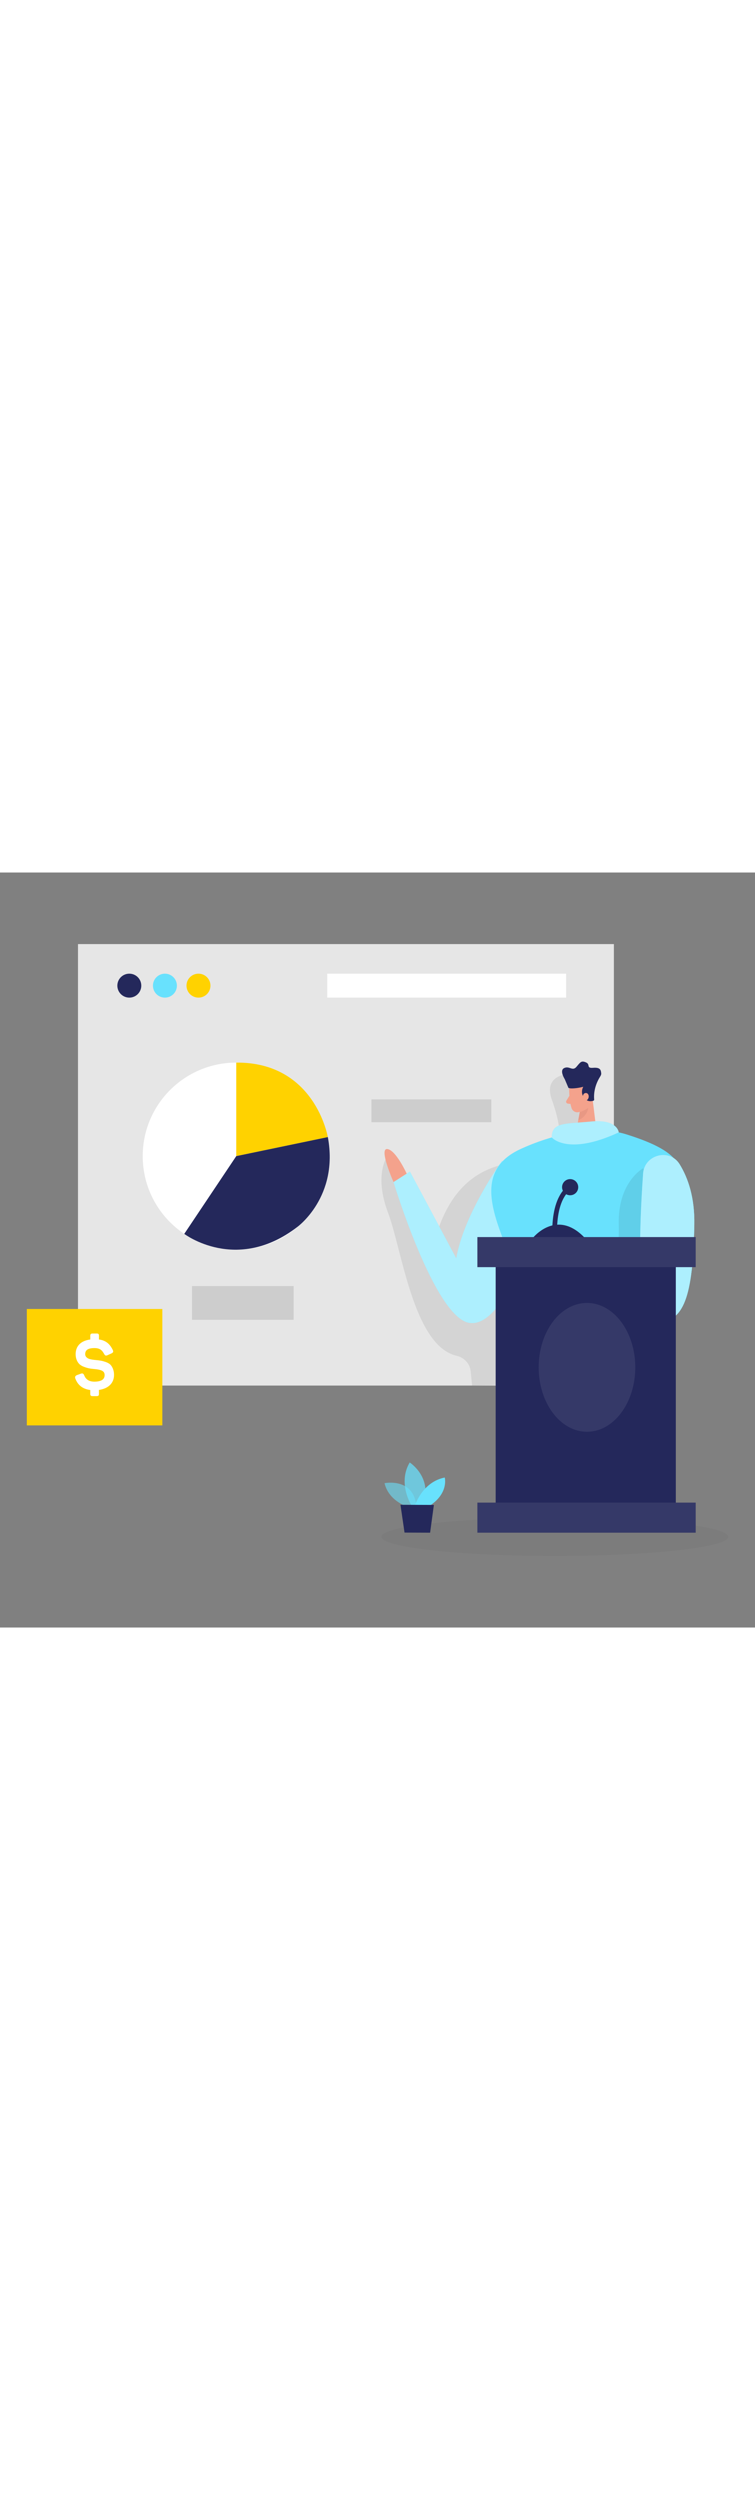 <svg id="_0122_project_presentation" xmlns="http://www.w3.org/2000/svg" viewBox="0 0 500 500" data-imageid="presentation-74" imageName="Presentation" class="illustrations_image" style="width: 151px;"><rect x="0" y="0" width="500" height="500" fill="#808080" stroke="none"/><defs><style>.cls-1_presentation-74,.cls-2_presentation-74,.cls-3_presentation-74{fill:#fff;}.cls-4_presentation-74{fill:#f4a28c;}.cls-5_presentation-74{opacity:.03;}.cls-5_presentation-74,.cls-6_presentation-74{fill:#000001;}.cls-7_presentation-74{fill:#a5a5a5;opacity:.39;}.cls-8_presentation-74{fill:#e6e6e6;}.cls-9_presentation-74{fill:#ce8172;opacity:.31;}.cls-10_presentation-74{opacity:.58;}.cls-10_presentation-74,.cls-11_presentation-74,.cls-12_presentation-74{fill:#68e1fd;}.cls-2_presentation-74,.cls-6_presentation-74{opacity:.08;}.cls-3_presentation-74{opacity:.46;}.cls-13_presentation-74{fill:#24285b;}.cls-11_presentation-74{opacity:.73;}.cls-14_presentation-74{fill:#ffd200;}</style></defs><g id="presentation"><rect class="cls-8_presentation-74" x="51.65" y="47.4" width="354.9" height="292.36"/><path class="cls-6_presentation-74" d="m372.69,134.15s-12.3,2.08-7.28,16.11,9.64,33.23-3.16,38.56c-12.8,5.33-56.88-6.11-73.94,53.47l-31.28-55.22s-9.95,12.06,0,38.37c9.12,24.11,16.76,87.96,45.35,94.6,5,1.16,8.82,5.18,9.33,10.28l.94,9.44,25.43-.57,41.07-153.93,10.39-31.73-16.85-19.38Z"/><circle class="cls-13_presentation-74" cx="85.64" cy="74.92" r="7.93"/><circle class="cls-12_presentation-74" cx="109.22" cy="74.92" r="7.93"/><circle class="cls-14_presentation-74" cx="131.44" cy="74.92" r="7.93"/><circle class="cls-1_presentation-74" cx="156.46" cy="187.82" r="61.94"/><path class="cls-14_presentation-74" d="m156.46,125.88v61.94l60.65-12.61s-8.46-49.73-60.65-49.33Z"/><path class="cls-13_presentation-74" d="m156.46,187.82l-34.43,51.49s34.72,26.42,74.93-4.64c0,0,27.51-19.94,20.16-59.47l-60.65,12.61Z"/><rect class="cls-7_presentation-74" x="127.15" y="273.87" width="67.3" height="22.35"/><rect class="cls-7_presentation-74" x="246" y="150.26" width="79.36" height="15.09"/><rect class="cls-1_presentation-74" x="216.73" y="67" width="158.17" height="15.85"/></g><ellipse id="sd" class="cls-5_presentation-74" cx="367.42" cy="439.92" rx="114.82" ry="12.68"/><g id="plant"><path class="cls-10_presentation-74" d="m270.82,420.37s-13.27-3.62-16.16-15.97c0,0,20.56-4.16,21.14,17.06l-4.99-1.09Z"/><path class="cls-11_presentation-74" d="m272.44,419.06s-9.27-14.66-1.11-28.36c0,0,15.63,9.93,8.69,28.39l-7.57-.03Z"/><path class="cls-12_presentation-74" d="m274.83,419.07s4.9-15.48,19.7-18.41c0,0,2.78,10.05-9.59,18.45l-10.12-.04Z"/><polygon class="cls-13_presentation-74" points="265.21 418.72 267.9 437.12 284.84 437.19 287.34 418.81 265.21 418.72"/></g><g id="dollar"><rect class="cls-14_presentation-74" x="17.76" y="289.05" width="89.75" height="77.09"/><path class="cls-1_presentation-74" d="m64.05,305.28c1.14,0,1.49.4,1.49,1.53v2.43c4.55.64,7.18,2.92,9.11,6.88.59,1.19.35,1.83-.99,2.43l-2.43,1.09c-1.14.54-1.68.3-2.33-.89-1.34-2.57-2.97-3.81-6.34-3.81-4.21,0-6.14,1.24-6.14,4.06,0,1.83,1.68,2.97,3.42,3.32.84.2,2.03.4,3.56.54,2.77.25,4.16.45,6.58,1.29,1.24.45,2.18.94,2.92,1.58,1.39,1.29,2.62,3.76,2.62,6.93,0,5.4-3.61,9.06-10,10v2.57c0,1.14-.35,1.53-1.49,1.53h-2.72c-1.14,0-1.53-.4-1.53-1.53v-2.52c-4.95-.64-8.27-3.17-9.9-7.62-.4-1.09,0-1.83,1.14-2.28l2.43-.89c1.24-.45,1.78-.15,2.33,1.09,1.09,2.77,3.32,4.16,6.68,4.16,4.55,0,6.83-1.44,6.83-4.36,0-1.53-.69-2.47-2.13-3.07-1.44-.54-2.67-.74-4.9-.94-2.72-.25-4.26-.54-6.63-1.44-1.19-.45-2.13-.99-2.87-1.63-1.49-1.34-2.67-3.71-2.67-6.73,0-5.35,3.37-8.91,9.7-9.75v-2.43c0-1.14.4-1.53,1.53-1.53h2.72Z"/></g><g id="person"><path class="cls-12_presentation-74" d="m332.51,190.8s-25.23,35.08-30.36,64.68l-30.68-57.44-10.87,6.93s27.26,89.99,50.33,93.3c23.07,3.31,41.7-60.7,41.7-60.7l-20.12-46.78Z"/><path class="cls-3_presentation-74" d="m332.51,190.8s-25.23,35.08-30.36,64.68l-30.68-57.44-10.87,6.93s27.26,89.99,50.33,93.3c23.07,3.31,41.7-60.7,41.7-60.7l-20.12-46.78Z"/><path class="cls-4_presentation-74" d="m376.93,142.79s-.13,8.03,1.59,13.24c.7,2.11,3.01,3.28,5.12,2.55,2.61-.9,5.88-2.88,6.47-7.18l1.9-7.17s1.03-4.53-3.71-7.46c-4.75-2.93-11.54,1.12-11.37,6.01Z"/><polygon class="cls-4_presentation-74" points="392.23 148.36 395.45 174.48 380.93 175.23 384.42 155.92 392.23 148.36"/><path class="cls-13_presentation-74" d="m393.48,150.37h0c.03.35-.19.66-.52.77-1.19.39-4.02.9-6.16-1.92-2.78-3.66-.52-7.33-.52-7.33-3.37.87-5.94,1.07-7.34,1.09-.84.02-1.68-.06-2.47-.32l-2.49-5.87s-3.73-5.77-.28-7.33c3.45-1.56,5.41,2.35,8.06-.78,2.65-3.14,3.22-4.27,6.32-2.92,3.1,1.35-.1,3.97,4.76,3.57s5.12,1.59,5.33,3.8c.05.55-.26,1.3-.77,2.1-2.84,4.54-4.36,9.79-3.91,15.13Z"/><path class="cls-4_presentation-74" d="m385.93,149.04s-.16-3.09,2.17-3.02c2.33.07,2.59,4.53-.53,5.17l-1.65-2.16Z"/><path class="cls-4_presentation-74" d="m377.11,147.85l-2.01,3.24c-.5.8,0,1.85.95,1.96l3.1.36-2.04-5.56Z"/><path class="cls-9_presentation-74" d="m384,158.5s1.87-.08,5.53-2.64c0,0-.19,5.25-6.61,8.31l1.07-5.67Z"/><path class="cls-12_presentation-74" d="m450.95,219.11c2.85-22.58,3.36-33.27-36.06-45.69-18.77-5.91-45.36-1.58-69.84,9.55-48.57,22.07,8.62,78.95,3.54,117.65l62.58,8.95s33.57-41.31,39.78-90.46Z"/><path class="cls-12_presentation-74" d="m409.78,172.1s-.76-8.86-18.27-7.2c-17.5,1.66-26.14.42-26.11,10.54,0,0,10.33,12.45,44.37-3.34Z"/><path class="cls-3_presentation-74" d="m409.78,172.1s-.76-8.86-18.27-7.2c-17.5,1.66-26.14.42-26.11,10.54,0,0,10.33,12.45,44.37-3.34Z"/><path class="cls-6_presentation-74" d="m425.96,195.82s-17,9.22-16.18,37.37c.82,28.15-8.03,37.39-24.58,38.81-16.55,1.42,40.76-4.27,40.76-4.27l13.79-33.71-13.79-38.21Z"/><path class="cls-12_presentation-74" d="m425.88,199.41c.89-12.67,17.6-16.99,24.24-6.16,5.62,9.17,10.02,22.08,9.69,39.92-.88,47.48-6.82,65.59-25.6,64.25-13.18-.94-10.87-61.82-8.32-98.01Z"/><path class="cls-12_presentation-74" d="m425.88,199.41c.89-12.67,17.6-16.99,24.24-6.16,5.62,9.17,10.02,22.08,9.69,39.92-.88,47.48-6.82,65.59-25.6,64.25-13.18-.94-10.87-61.82-8.32-98.01Z"/><path class="cls-3_presentation-74" d="m425.88,199.41c.89-12.67,17.6-16.99,24.24-6.16,5.62,9.17,10.02,22.08,9.69,39.92-.88,47.48-6.82,65.59-25.6,64.25-13.18-.94-10.87-61.82-8.32-98.01Z"/><rect class="cls-13_presentation-74" x="328.26" y="242.29" width="119.3" height="185.9"/><rect class="cls-13_presentation-74" x="316.15" y="417.28" width="144.57" height="19.91"/><rect class="cls-2_presentation-74" x="316.15" y="417.28" width="144.57" height="19.91"/><path class="cls-13_presentation-74" d="m366.75,251.64c-.22-1.33-5.28-32.8,9.31-44.15l1.91,2.46c-13.12,10.2-8.2,40.86-8.15,41.17l-3.07.51Z"/><circle class="cls-13_presentation-74" cx="377.58" cy="208.39" r="5.35"/><path class="cls-13_presentation-74" d="m352.63,242.29s15.87-20.47,34.96,0h-34.96Z"/><ellipse class="cls-2_presentation-74" cx="388.73" cy="327.7" rx="31.99" ry="42.66"/><path class="cls-4_presentation-74" d="m269.33,199.41s-7.21-15.81-12.9-16.28,4.17,21.85,4.17,21.85l8.74-5.57Z"/><rect class="cls-13_presentation-74" x="316.15" y="241.43" width="144.57" height="19.91"/><rect class="cls-2_presentation-74" x="316.15" y="241.43" width="144.57" height="19.91"/></g></svg>